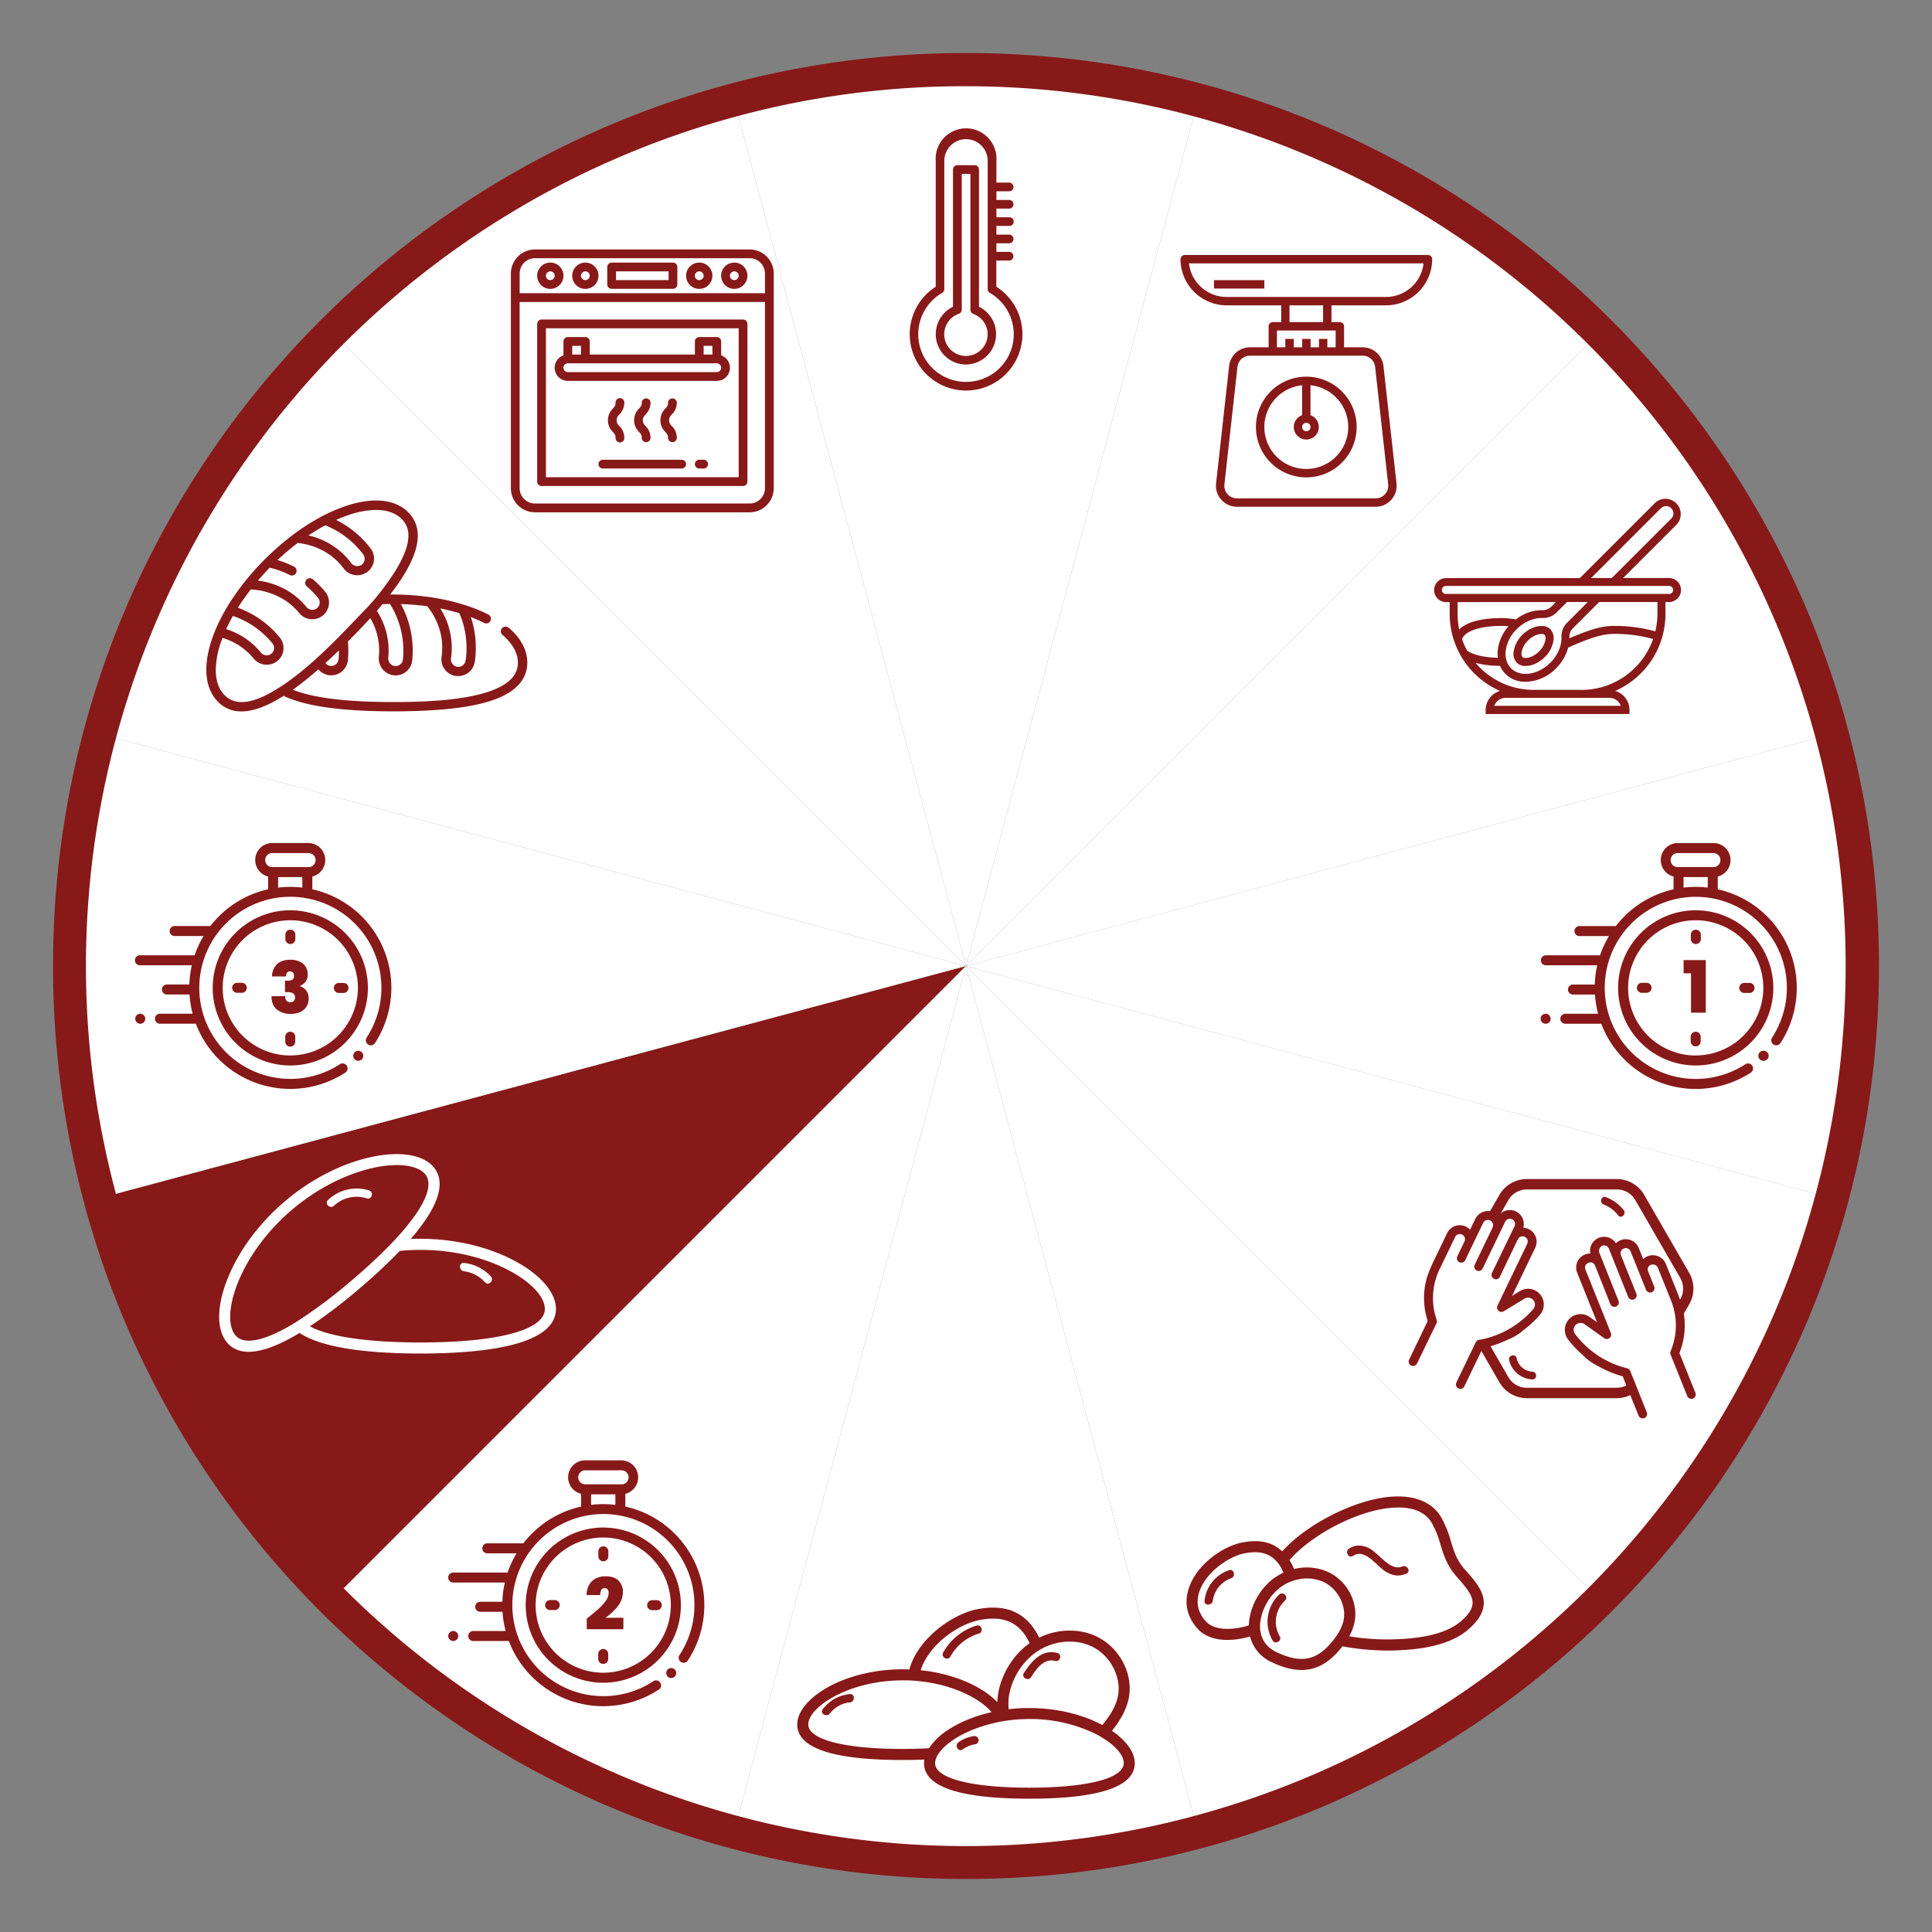 <svg id="Capa_1" data-name="Capa 1" xmlns="http://www.w3.org/2000/svg" viewBox="0 0 1080 1080"><rect x="0" y="0" width="1080" height="1080" fill="#808080" stroke="none"/><defs><style>.cls-1{fill:#fff;}.cls-2{fill:#881919;}</style></defs><title>Pasos_hazpanencasa</title><path class="cls-1" d="M1024.07,669.71a498.82,498.82,0,0,0-.06-259.4L540,540Z"/><path class="cls-1" d="M1024,410.31A498.91,498.91,0,0,0,894.37,185.63L540,540Z"/><path class="cls-1" d="M540,540,410.29,1024.07a498.82,498.82,0,0,0,259.4-.06L540,540Z"/><path class="cls-2" d="M540,540,56,669.69A498.91,498.91,0,0,0,185.63,894.37L540,540Z"/><path class="cls-1" d="M185.63,894.37a503.49,503.49,0,0,0,224.66,129.7L540,540Z"/><path class="cls-1" d="M1024.07,669.71,540,540h0L894.37,894.37A503.49,503.49,0,0,0,1024.07,669.71Z"/><path class="cls-1" d="M540,540l129.69,484A498.91,498.91,0,0,0,894.37,894.37L540,540Z"/><path class="cls-1" d="M540,540,55.93,410.29A498.82,498.82,0,0,0,56,669.69L540,540Z"/><path class="cls-1" d="M410.31,56A498.91,498.91,0,0,0,185.63,185.63L540,540Z"/><path class="cls-1" d="M669.71,55.93a498.82,498.82,0,0,0-259.4.06L540,540Z"/><path class="cls-1" d="M540,540,185.63,185.63A503.49,503.49,0,0,0,55.93,410.29L540,540Z"/><path class="cls-1" d="M540,540h0L894.37,185.63A503.49,503.49,0,0,0,669.71,55.93L540,540Z"/><path class="cls-2" d="M540,48.2a491.93,491.93,0,0,1,191.43,945A491.93,491.93,0,0,1,348.57,86.84,488.73,488.73,0,0,1,540,48.2m0-18.56C258.14,29.64,29.64,258.14,29.64,540S258.14,1050.36,540,1050.36,1050.36,821.86,1050.36,540,821.86,29.64,540,29.64Z"/><path class="cls-2" d="M547.27,171.51V94.75a2.43,2.43,0,0,0-.71-1.71,2.07,2.07,0,0,0-1.71-.71l-9.7,0a2.43,2.43,0,0,0-2.42,2.42v76.73a17,17,0,0,0,3.66,31.91,18,18,0,0,0,3.59.37,17,17,0,0,0,7.29-32.28Zm4.16,19.35a12.07,12.07,0,0,1-3.8,5.37h0A12.11,12.11,0,1,1,536,175.42a2.44,2.44,0,0,0,1.63-2.28V97.2l4.84,0v76a2.44,2.44,0,0,0,1.63,2.29A12.09,12.09,0,0,1,551.43,190.86Z"/><path class="cls-2" d="M566.54,169.85a31.49,31.49,0,0,0-9.58-9.58V145.64h7.27a2.43,2.43,0,0,0,0-4.85H557V136h7.27a2.43,2.43,0,0,0,0-4.85H557v-4.85h7.27a2.42,2.42,0,0,0,0-4.84H557v-4.85h7.27a2.43,2.43,0,0,0,0-4.85H557v-4.84h7.27a2.43,2.43,0,0,0,0-4.85H557V89.91a17,17,0,1,0-33.92,0v70.36a31.5,31.5,0,1,0,43.5,9.58ZM540,213.48a26.65,26.65,0,0,1-13.33-49.75,2.41,2.41,0,0,0,1.21-2.1V89.91a12.12,12.12,0,1,1,24.24,0v71.72a2.41,2.41,0,0,0,1.21,2.1A26.65,26.65,0,0,1,540,213.48Z"/><g id="outline"><path class="cls-2" d="M798.25,142.54h-136a2.34,2.34,0,0,0-2.34,2.34,25.83,25.83,0,0,0,25.8,25.81h30.49v9.38h-4.69a2.35,2.35,0,0,0-2.35,2.34v11.73H698.75a11.73,11.73,0,0,0-11.66,10.43l-7.3,65.68a11.73,11.73,0,0,0,10.36,12.95,11.33,11.33,0,0,0,1.3.07H769a11.73,11.73,0,0,0,11.73-11.72,11.2,11.2,0,0,0-.07-1.3l-7.3-65.68a11.73,11.73,0,0,0-11.66-10.43H751.34V182.41a2.35,2.35,0,0,0-2.35-2.34H744.3v-9.38h30.49a25.83,25.83,0,0,0,25.8-25.81A2.34,2.34,0,0,0,798.25,142.54ZM761.7,198.83a7,7,0,0,1,7,6.26l7.3,65.68a7.07,7.07,0,0,1-1.75,5.47,7,7,0,0,1-5.24,2.34H691.45a7,7,0,0,1-5.24-2.34,7.05,7.05,0,0,1-1.75-5.48l7.29-65.67a7,7,0,0,1,7-6.26Zm-15.06-14.07v9.38H742v-4.69h-4.69v4.69h-4.69v-4.69h-4.69v4.69h-4.69v-4.69H718.5v4.69h-4.69v-9.38Zm-25.8-4.69v-9.38h18.77v9.38ZM774.79,166H685.66a21.13,21.13,0,0,1-21-18.76H795.77A21.13,21.13,0,0,1,774.79,166Z"/><path class="cls-2" d="M702.08,238.71a28.15,28.15,0,1,0,28.14-28.15A28.14,28.14,0,0,0,702.08,238.71Zm28.14-2.35a2.35,2.35,0,1,1-2.34,2.35A2.35,2.35,0,0,1,730.22,236.36Zm-2.34-21V232.1a7,7,0,1,0,4.69,0V215.37a23.45,23.45,0,1,1-4.69,0Z"/><rect class="cls-2" x="678.62" y="156.61" width="28.15" height="4.69"/></g><g id="outline-2" data-name="outline"><path class="cls-2" d="M363.65,225.15a2.45,2.45,0,1,0-4.9,0c0,1.53-.58,2.19-1.54,3.28a9.08,9.08,0,0,0,0,13c1,1.1,1.54,1.76,1.54,3.29a2.45,2.45,0,1,0,4.9,0,9.08,9.08,0,0,0-2.75-6.51c-1-1.1-1.54-1.76-1.54-3.29s.58-2.19,1.54-3.28A9.1,9.1,0,0,0,363.65,225.15Z"/><path class="cls-2" d="M378.34,225.15a2.45,2.45,0,0,0-4.9,0c0,1.53-.58,2.19-1.54,3.28a9.1,9.1,0,0,0,0,13c1,1.1,1.54,1.76,1.54,3.29a2.45,2.45,0,0,0,4.9,0,9.08,9.08,0,0,0-2.75-6.51c-1-1.1-1.54-1.76-1.54-3.29s.58-2.19,1.54-3.28A9.1,9.1,0,0,0,378.34,225.15Z"/><path class="cls-2" d="M349,225.15a2.45,2.45,0,1,0-4.89,0c0,1.53-.58,2.19-1.54,3.28a9.08,9.08,0,0,0,0,13c1,1.1,1.54,1.76,1.54,3.29a2.45,2.45,0,1,0,4.89,0,9.08,9.08,0,0,0-2.74-6.51c-1-1.1-1.54-1.76-1.54-3.29s.58-2.19,1.54-3.28A9.1,9.1,0,0,0,349,225.15Z"/><path class="cls-2" d="M415.37,178.62H302.73a2.45,2.45,0,0,0-2.44,2.45v88.16a2.44,2.44,0,0,0,2.44,2.44H415.37a2.44,2.44,0,0,0,2.45-2.44V181.07A2.45,2.45,0,0,0,415.37,178.62Zm-2.44,88.16H305.18V183.52H412.93Z"/><path class="cls-2" d="M419.05,139.45h-120a13.48,13.48,0,0,0-13.47,13.46v120a13.49,13.49,0,0,0,13.47,13.47h120a13.49,13.49,0,0,0,13.47-13.47v-120A13.48,13.48,0,0,0,419.05,139.45ZM290.49,152.91a8.59,8.59,0,0,1,8.57-8.57h120a8.59,8.59,0,0,1,8.57,8.57v11H290.49ZM419.05,281.47h-120a8.59,8.59,0,0,1-8.57-8.57V168.83H427.62V272.9A8.59,8.59,0,0,1,419.05,281.47Z"/><path class="cls-2" d="M376.2,146.79H341.91a2.45,2.45,0,0,0-2.45,2.45V159a2.45,2.45,0,0,0,2.45,2.45H376.2a2.44,2.44,0,0,0,2.44-2.45v-9.79A2.45,2.45,0,0,0,376.2,146.79Zm-2.45,9.8H344.36v-4.9h29.39Z"/><path class="cls-2" d="M317.43,212.91h83.25a7.34,7.34,0,0,0,2.45-14.27v-7.77a2.45,2.45,0,0,0-2.45-2.45h-9.79a2.45,2.45,0,0,0-2.45,2.45v7.34H329.67v-7.34a2.45,2.45,0,0,0-2.45-2.45h-9.79a2.45,2.45,0,0,0-2.45,2.45v7.77a7.34,7.34,0,0,0,2.45,14.27Zm75.91-19.59h4.89v4.89h-4.89Zm-73.46,0h4.89v4.89h-4.89Zm-2.45,9.79h83.25a2.45,2.45,0,0,1,0,4.9H317.43a2.45,2.45,0,0,1,0-4.9Z"/><path class="cls-2" d="M327.22,146.79a7.35,7.35,0,1,0,7.35,7.35A7.34,7.34,0,0,0,327.22,146.79Zm0,9.8a2.45,2.45,0,1,1,2.45-2.45A2.45,2.45,0,0,1,327.22,156.59Z"/><path class="cls-2" d="M307.63,146.79a7.35,7.35,0,1,0,7.35,7.35A7.34,7.34,0,0,0,307.63,146.79Zm0,9.8a2.45,2.45,0,1,1,2.45-2.45A2.45,2.45,0,0,1,307.63,156.59Z"/><path class="cls-2" d="M410.48,146.79a7.35,7.35,0,1,0,7.34,7.35A7.35,7.35,0,0,0,410.48,146.79Zm0,9.8a2.45,2.45,0,1,1,2.45-2.45A2.45,2.45,0,0,1,410.48,156.59Z"/><path class="cls-2" d="M390.89,146.79a7.35,7.35,0,1,0,7.34,7.35A7.35,7.35,0,0,0,390.89,146.79Zm0,9.8a2.45,2.45,0,1,1,2.45-2.45A2.45,2.45,0,0,1,390.89,156.59Z"/><path class="cls-2" d="M381.09,257H337a2.45,2.45,0,1,0,0,4.9h44.07a2.45,2.45,0,1,0,0-4.9Z"/><path class="cls-2" d="M393.34,257h-2.45a2.45,2.45,0,1,0,0,4.9h2.45a2.45,2.45,0,0,0,0-4.9Z"/></g><path class="cls-2" d="M393.45,891.66a56.43,56.43,0,0,0-43.89-49.49v-7.11a9.51,9.51,0,0,0-2.3-18.73H327.13a9.5,9.5,0,0,0-2.29,18.73v7.13a56.09,56.09,0,0,0-27.54,15.14,57.07,57.07,0,0,0-4.75,5.39H272.41a2.8,2.8,0,0,0,0,5.6h16.34a56.09,56.09,0,0,0-5,10.74H253.35a2.8,2.8,0,1,0,0,5.6H282.2a57.21,57.21,0,0,0-1.38,10.74H268.45a2.8,2.8,0,1,0,0,5.6h12.46a55.94,55.94,0,0,0,1.74,10.74H264.54a2.8,2.8,0,0,0,0,5.6h19.9a56.47,56.47,0,0,0,47.22,36.16c1.84.18,3.69.27,5.54.27A56.63,56.63,0,0,0,368,944.65a2.8,2.8,0,1,0-3-4.69,50.9,50.9,0,1,1,15-15,2.8,2.8,0,1,0,4.69,3A56.71,56.71,0,0,0,393.45,891.66Zm-70.23-65.82a3.92,3.92,0,0,1,3.91-3.92h20.13a3.92,3.92,0,1,1,0,7.83H327.13A3.91,3.91,0,0,1,323.22,825.84Zm7.21,15.39v-5.89H344v5.88A56.27,56.27,0,0,0,330.43,841.23Z"/><path class="cls-2" d="M375.21,932.44a2.8,2.8,0,1,0,2,.82A2.82,2.82,0,0,0,375.21,932.44Z"/><path class="cls-2" d="M337.24,853.9a43.38,43.38,0,1,0,43.38,43.38A43.43,43.43,0,0,0,337.24,853.9Zm0,81.16A37.79,37.79,0,1,1,375,897.28,37.83,37.83,0,0,1,337.24,935.06Z"/><path class="cls-2" d="M367.14,894.51h-2.59a2.8,2.8,0,1,0,0,5.6h2.59a2.8,2.8,0,0,0,0-5.6Z"/><path class="cls-2" d="M309.93,894.45h-2.59a2.8,2.8,0,0,0,0,5.59h2.59a2.8,2.8,0,1,0,0-5.59Z"/><path class="cls-2" d="M337.27,872.77a2.8,2.8,0,0,0,2.8-2.8v-2.59a2.8,2.8,0,1,0-5.59,0V870A2.8,2.8,0,0,0,337.27,872.77Z"/><path class="cls-2" d="M337.21,921.79a2.79,2.79,0,0,0-2.8,2.79v2.59a2.8,2.8,0,1,0,5.59,0v-2.59A2.79,2.79,0,0,0,337.21,921.79Z"/><path class="cls-2" d="M253.35,911.73a2.8,2.8,0,1,0,2,.82A2.82,2.82,0,0,0,253.35,911.73Z"/><path class="cls-2" d="M334.37,899.55a27.45,27.45,0,0,0,4.18-4.56,7.75,7.75,0,0,0,1.69-4.49,3.14,3.14,0,0,0-.58-2,2.07,2.07,0,0,0-1.71-.72,2,2,0,0,0-1.81,1,5,5,0,0,0-.6,2.87H327.9a11.87,11.87,0,0,1,1.57-5.93,8.79,8.79,0,0,1,3.78-3.46,11.88,11.88,0,0,1,5.18-1.1c3.3,0,5.75.81,7.36,2.45a8.65,8.65,0,0,1,2.41,6.35,12.69,12.69,0,0,1-2.79,7.84,30.5,30.5,0,0,1-7,6.56h10.06v6.39H328v-5.91C330.58,902.78,332.71,901,334.37,899.55Z"/><path class="cls-2" d="M687,877.75a20.31,20.31,0,0,0-13.66,17c-.37,3,4.27,2.93,4.64,0a15.46,15.46,0,0,1,10.25-12.49C691,881.25,689.83,876.77,687,877.75Z"/><path class="cls-2" d="M819.63,878.21l-.71-.8c-4.63-5.24-6.11-10.1-7.83-15.73a60.22,60.22,0,0,0-5.37-13.34c-5.64-9.77-17.58-13.67-33.6-11-19,3.2-42.85,15.85-55.35,29.89a20.27,20.27,0,0,0-5.59-3.8c-4.59-2.06-10.19-2.46-16.66-1.19-11.34,2.24-25.66,12.46-30,25.69-2.7,8.25-.94,16.09,5.1,22.67,3.71,4,9.34,6.13,16.44,6.13a40.44,40.44,0,0,0,4.31-.24,51.07,51.07,0,0,0,8.43-1.66,21.32,21.32,0,0,0,11.86,14.22c6.2,3,11.78,4.49,16.87,4.49a23.74,23.74,0,0,0,6.51-.88c5.62-1.57,10.76-5.33,15.73-11.49.23-.28.44-.57.66-.86a142.4,142.4,0,0,0,25,2.35c.77,0,1.52,0,2.23,0,13.18-.29,32-1.87,43.51-12.09C836.35,897.06,827.47,887.05,819.63,878.21Zm-121.5,30.38a44.83,44.83,0,0,1-8.42,1.77c-7,.75-12.53-.64-15.53-3.92-4.5-4.9-5.77-10.48-3.78-16.56,3.47-10.59,15.89-19.69,25.32-21.55a30,30,0,0,1,5.81-.61,17.18,17.18,0,0,1,7.11,1.38,14.45,14.45,0,0,1,4.3,3,18.7,18.7,0,0,1,2.08,2.48,22.38,22.38,0,0,1,1.76,3c.24.49.47,1,.68,1.52-.64.29-1.28.61-1.9,1a31.39,31.39,0,0,0-4,2.59l-.47.35a32.13,32.13,0,0,0-3,2.73C702.07,892,698.29,900.6,698.13,908.59Zm53-3a23.63,23.63,0,0,1-3.38,7.88c-.56.89-1.19,1.79-1.9,2.71-.27.37-.55.73-.84,1.1-.45.55-.89,1.06-1.33,1.56-3.69,4.19-7.39,6.77-11.26,7.86-5.26,1.47-11.48.42-19-3.23-4.77-2.31-7.67-5.89-8.66-10.65-.12-.54-.22-1.08-.29-1.65s-.09-1-.1-1.56a21.37,21.37,0,0,1,.21-3.45,30,30,0,0,1,7-14.93,27,27,0,0,1,2.79-2.77l.69-.59a24.61,24.61,0,0,1,7.15-4,26.62,26.62,0,0,1,3-.87,22.91,22.91,0,0,1,14.78,1.39C747.79,888.18,752.72,897.48,751.08,905.62Zm66,.32c-10,8.86-27.34,10.25-39.54,10.53a130.89,130.89,0,0,1-23.38-1.74,28,28,0,0,0,3-7.89c2.22-11-4.08-23-14.65-28a29.31,29.31,0,0,0-19.18-1.7,30.11,30.11,0,0,0-2.55-5c10.74-12.48,33.18-25.42,52.38-28.65a52.06,52.06,0,0,1,8.54-.76c7.35,0,14.78,2,18.68,8.74a54.09,54.09,0,0,1,4.81,12c1.77,5.79,3.6,11.78,9.12,18l.71.81C823.53,891.93,827.17,897,817.07,905.94Z"/><path class="cls-2" d="M715.07,891.39l-.37.37a21.39,21.39,0,0,0-2.36,2.79,21,21,0,0,0-3.64,9.51,21.29,21.29,0,0,0,.32,6.84,20.94,20.94,0,0,0,2.35,6.11c1.5,2.59,5.51.25,4-2.34a16.15,16.15,0,0,1-2.08-6.15,15.63,15.63,0,0,1,0-3.68,15.4,15.4,0,0,1,1.32-4.89c.08-.17.16-.35.25-.53a16.76,16.76,0,0,1,3.52-4.75C720.53,892.61,717.24,889.34,715.07,891.39Z"/><path class="cls-2" d="M783.85,875.68c-6.71,2.86-13.06-7.4-18.28-10.1-3.85-2-7.85-2.35-11.52.14-2.45,1.66-.14,5.69,2.34,4,6.58-4.47,13.17,5.71,18.17,8.8,3.85,2.37,7.47,2.94,11.63,1.16C788.93,878.51,786.57,874.51,783.85,875.68Z"/><path class="cls-2" d="M284.18,350.81a2.63,2.63,0,0,0-3.4,4c5.69,4.83,8.7,10.23,8.71,15.62a12.68,12.68,0,0,1-4,9.35c-4.47,4.47-12.79,7.8-24.73,9.9-10.72,1.88-24.14,2.8-41.05,2.76-26.1,0-44.52-2.29-56-6.88q6.66-4.74,14.28-11.4a9.3,9.3,0,0,0,6.23,3.31A9.41,9.41,0,0,0,194.48,369a56.24,56.24,0,0,0,0-10.38q6.92-6.9,12.51-13.07a35.41,35.41,0,0,1,4.79,21.65,9.48,9.48,0,0,0,8.44,10.32,9.36,9.36,0,0,0,10.23-8.47,55.28,55.28,0,0,0-.73-15.74,54.47,54.47,0,0,0-5.63-15.63,143.08,143.08,0,0,1,14.75,1.22,37.84,37.84,0,0,1,8,18,35.68,35.68,0,0,1,0,10.32,9.38,9.38,0,1,0,18.57,2.69,55,55,0,0,0,0-15.75,53.79,53.79,0,0,0-2.21-9.22,79.35,79.35,0,0,1,7.45,3.3,2.63,2.63,0,0,0,2.38-4.69c-14.44-7.35-34.41-11.4-54.93-11.21,1.42-1.83,2.74-3.61,4-5.36,7.69-11,11.44-20,11.44-27.5a17.92,17.92,0,0,0-5.36-13.14c-7.43-7.42-20-8.58-35.42-3.29-14.78,5.07-30.62,15.54-44.6,29.48-20.25,20.19-32.82,43.9-32.82,61.88,0,7.45,2.26,13.66,6.56,17.94a17.86,17.86,0,0,0,13.1,5.33c5.47,0,11.82-2,19-6q2.2-1.23,4.54-2.7c12,5.79,32,8.63,61.18,8.67,16.67,0,31.19-.95,42-2.84,13.21-2.32,22.21-6,27.54-11.37a17.89,17.89,0,0,0,5.5-13.07c0-7-3.66-13.76-10.56-19.62Zm-27.4-8.05a48.87,48.87,0,0,1,3.5,26.45,4.11,4.11,0,0,1-4.65,3.53,4.21,4.21,0,0,1-3.51-4.76,41,41,0,0,0-6-27.85c3.69.73,7.25,1.6,10.65,2.63Zm-67.53,25.76a4.12,4.12,0,0,1-4.09,3.76,4.06,4.06,0,0,1-3.25-1.61q3.66-3.33,7.57-7.1c0,1.65-.07,3.3-.23,4.95Zm35.34-14.19a49.9,49.9,0,0,1,.66,14.24,4.12,4.12,0,0,1-4.49,3.74,4.2,4.2,0,0,1-3.72-4.59,40.73,40.73,0,0,0-6.37-26.25c1.1-1.27,2.16-2.51,3.18-3.74,1.38-.05,2.77-.09,4.16-.1a49.68,49.68,0,0,1,6.58,16.7ZM181.8,293.65a49.2,49.2,0,0,1,11.07,6.16A49.84,49.84,0,0,1,203,309.87a4.1,4.1,0,0,1-.48,5.53,4.21,4.21,0,0,1-6.16-.62,41.14,41.14,0,0,0-8.37-8.35,41.56,41.56,0,0,0-15.54-7.11c3.12-2.1,6.26-4,9.39-5.67Zm-51.57,50.66A48.65,48.65,0,0,1,141.71,350a49.63,49.63,0,0,1,10.54,9.59,4.12,4.12,0,0,1-.23,5.55,4.21,4.21,0,0,1-6.18-.34,41.7,41.7,0,0,0-8.73-8,41.16,41.16,0,0,0-10.69-5.11c1.12-2.45,2.4-4.93,3.81-7.43Zm21.23,42.83c-11.84,6.56-20.29,7.05-25.84,1.52-3.33-3.32-5-8.11-5-14.22a51.09,51.09,0,0,1,3.77-17.83,35.3,35.3,0,0,1,17.42,11.55,9.48,9.48,0,0,0,13.94.72,9.34,9.34,0,0,0,.57-12.61A54.21,54.21,0,0,0,133,339.71c2.15-3.41,4.55-6.82,7.18-10.19a38.69,38.69,0,0,1,19.49,6.27,36.07,36.07,0,0,1,7.62,6.95,9.38,9.38,0,1,0,14.51-11.9,55.19,55.19,0,0,0-6.87-7,2.62,2.62,0,1,0-3.4,4,50.9,50.9,0,0,1,6.22,6.32,4.11,4.11,0,0,1-.53,5.82,4.19,4.19,0,0,1-5.87-.62,41.43,41.43,0,0,0-8.74-8,42.76,42.76,0,0,0-18.43-6.81q3.12-3.66,6.58-7.19a51.14,51.14,0,0,1,11.08,4,2.63,2.63,0,1,0,2.36-4.69,56.06,56.06,0,0,0-9.08-3.59,141.72,141.72,0,0,1,11.3-9.56,37.87,37.87,0,0,1,18.41,7,35.77,35.77,0,0,1,7.3,7.29,9.5,9.5,0,0,0,13.9,1.34,9.32,9.32,0,0,0,1.14-12.57A55.21,55.21,0,0,0,196,295.59a54.43,54.43,0,0,0-8.08-4.95c2.21-1,4.39-1.85,6.56-2.59a49.32,49.32,0,0,1,15.76-3c6,0,10.89,1.69,14.24,5a12.62,12.62,0,0,1,3.81,9.42c0,6.32-3.53,14.56-10.49,24.49a133,133,0,0,1-12.34,15.43c-15.65,16.29-34.62,37-54,47.71Z"/><path class="cls-2" d="M933.21,323.12H907.33l30.07-30.07A8.55,8.55,0,0,0,925.31,281l-42.17,42.17h-75a6.71,6.71,0,0,0,0,13.41h2.23v6.7a47,47,0,0,0,28.12,42.95,11.16,11.16,0,0,0-8,10.66v2.24h80.42v-2.24a11.16,11.16,0,0,0-8-10.66A47,47,0,0,0,931,343.23v-6.7h2.24a6.71,6.71,0,0,0,0-13.41Zm-4.74-39a4.08,4.08,0,1,1,5.77,5.78L901,323.12H889.46Zm-58.74,52.42-2.53,2.54a6.39,6.39,0,0,1-4.68,2,23.64,23.64,0,0,0-15.13,5.19,46.8,46.8,0,0,0-8-.76c-11.32,0-19.52,2.27-23.69,6.35a41.83,41.83,0,0,1-.88-8.58v-6.7ZM872.87,356c.22,4.93-2.1,10.33-6.22,14.45-6.91,6.91-16.74,8.32-21.92,3.14-2.43-2.44-3.5-6-3-10a20.81,20.81,0,0,1,6.12-11.88c4.13-4.12,9.55-6.46,14.46-6.22a10.78,10.78,0,0,0,8-3.26l5.7-5.7h11.56L876.13,348A10.75,10.75,0,0,0,872.87,356Zm-35.56,7a19.12,19.12,0,0,0,0,4.72c-7.67-.22-13.69-1.61-17.16-4a41.92,41.92,0,0,1-2.85-6.37c1.47-4.55,10-7.46,22.09-7.46,1.26,0,2.55.07,3.86.2A24.79,24.79,0,0,0,837.31,363Zm62.39,27.1a6.72,6.72,0,0,1,6.32,4.47H835.3a6.72,6.72,0,0,1,6.32-4.47Zm-15.64-4.47h-26.8a42.36,42.36,0,0,1-32.39-15.07,55.09,55.09,0,0,0,13.62,1.65,14.89,14.89,0,0,0,3.08,4.54,15.67,15.67,0,0,0,11.26,4.39,24.55,24.55,0,0,0,17-7.53,26.16,26.16,0,0,0,6.79-11.6c9-3.94,17.6-7.65,25.33-7.65a79.1,79.1,0,0,1,22.14,2.87A42.48,42.48,0,0,1,884.06,385.67Zm42.45-42.44a42.38,42.38,0,0,1-1.18,9.75,84,84,0,0,0-23.4-3.05c-7.9,0-16,3.24-24.62,6.94,0-.35,0-.7,0-1a6.3,6.3,0,0,1,2-4.67l14.63-14.63h32.59Zm6.7-11.17H808.11a2.24,2.24,0,0,1,0-4.47h125.1a2.24,2.24,0,0,1,0,4.47Z"/><path class="cls-2" d="M861.67,349.93c-3.57,0-7.55,1.85-10.65,4.94a16.54,16.54,0,0,0-4.84,9.28,7.41,7.41,0,0,0,1.71,6.31,6.75,6.75,0,0,0,5,1.81c3.58,0,7.55-1.85,10.65-4.94a16.56,16.56,0,0,0,4.85-9.28,7.44,7.44,0,0,0-1.72-6.31A6.75,6.75,0,0,0,861.67,349.93Zm2.24,7.57a12,12,0,0,1-3.58,6.67c-2.24,2.24-5.11,3.63-7.49,3.63a2.66,2.66,0,0,1-1.79-.49,3.4,3.4,0,0,1-.44-2.61,12,12,0,0,1,3.57-6.67c2.24-2.24,5.11-3.63,7.49-3.63a2.64,2.64,0,0,1,1.79.49A3.44,3.44,0,0,1,863.91,357.5Z"/><path class="cls-2" d="M1004.13,546.61a56.46,56.46,0,0,0-43.89-49.49V490A9.51,9.51,0,0,0,958,471.28H937.81A9.51,9.51,0,0,0,935.52,490v7.12A56.19,56.19,0,0,0,908,512.29a58.53,58.53,0,0,0-4.75,5.39H883.1a2.8,2.8,0,1,0,0,5.59h16.33a56.13,56.13,0,0,0-5,10.75H864a2.8,2.8,0,0,0,0,5.59h28.86a56.62,56.62,0,0,0-1.39,10.75H879.13a2.8,2.8,0,0,0,0,5.59h12.46a57,57,0,0,0,1.74,10.75H875.22a2.8,2.8,0,1,0,0,5.59h19.9a56.47,56.47,0,0,0,47.22,36.16,54.23,54.23,0,0,0,5.54.28,56.58,56.58,0,0,0,30.83-9.12,2.79,2.79,0,1,0-3.05-4.68,50.9,50.9,0,1,1,15-15,2.8,2.8,0,1,0,4.69,3.05A56.73,56.73,0,0,0,1004.13,546.61ZM933.9,480.79a3.92,3.92,0,0,1,3.91-3.91H958a3.92,3.92,0,0,1,0,7.83H937.81A3.92,3.92,0,0,1,933.9,480.79Zm7.21,15.39V490.3h13.54v5.87A57.31,57.31,0,0,0,941.11,496.18Z"/><path class="cls-2" d="M985.89,587.4a2.8,2.8,0,1,0,0,5.59,2.85,2.85,0,0,0,2-.82,2.79,2.79,0,0,0,0-3.95A2.85,2.85,0,0,0,985.89,587.4Z"/><path class="cls-2" d="M947.92,508.85a43.38,43.38,0,1,0,43.38,43.38A43.43,43.43,0,0,0,947.92,508.85Zm0,81.17a37.79,37.79,0,1,1,37.79-37.79A37.83,37.83,0,0,1,947.92,590Z"/><path class="cls-2" d="M977.82,549.47h-2.59a2.8,2.8,0,1,0,0,5.59h2.59a2.8,2.8,0,1,0,0-5.59Z"/><path class="cls-2" d="M920.62,549.4H918a2.8,2.8,0,1,0,0,5.59h2.59a2.8,2.8,0,0,0,0-5.59Z"/><path class="cls-2" d="M948,527.72a2.79,2.79,0,0,0,2.79-2.8v-2.59a2.8,2.8,0,0,0-5.59,0v2.59A2.8,2.8,0,0,0,948,527.72Z"/><path class="cls-2" d="M947.89,576.74a2.8,2.8,0,0,0-2.8,2.8v2.59a2.8,2.8,0,1,0,5.6,0v-2.59A2.8,2.8,0,0,0,947.89,576.74Z"/><path class="cls-2" d="M864,566.69a2.8,2.8,0,1,0,2,.82A2.81,2.81,0,0,0,864,566.69Z"/><path class="cls-2" d="M941.15,544.09v-7.4h12.39v29.4h-8.25v-22Z"/><path class="cls-2" d="M218.49,546.61a56.46,56.46,0,0,0-43.89-49.49V490a9.51,9.51,0,0,0-2.3-18.74H152.17A9.51,9.51,0,0,0,149.88,490v7.12a56.19,56.19,0,0,0-27.54,15.15,57.07,57.07,0,0,0-4.75,5.39H97.45a2.8,2.8,0,0,0,0,5.59h16.34a56.18,56.18,0,0,0-5,10.75H78.39a2.8,2.8,0,1,0,0,5.59h28.85a56.61,56.61,0,0,0-1.38,10.75H93.49a2.8,2.8,0,1,0,0,5.59h12.45a57,57,0,0,0,1.75,10.75H89.58a2.8,2.8,0,1,0,0,5.59h19.9a56.47,56.47,0,0,0,47.22,36.16,53.94,53.94,0,0,0,5.54.28,56.55,56.55,0,0,0,30.82-9.12,2.79,2.79,0,1,0-3.05-4.68,50.9,50.9,0,1,1,15-15,2.8,2.8,0,1,0,4.69,3.05A56.73,56.73,0,0,0,218.49,546.61Zm-70.23-65.82a3.91,3.91,0,0,1,3.91-3.91H172.3a3.92,3.92,0,1,1,0,7.83H152.17A3.92,3.92,0,0,1,148.26,480.79Zm7.21,15.39V490.3H169v5.87A57.31,57.31,0,0,0,155.47,496.18Z"/><path class="cls-2" d="M200.25,587.4a2.8,2.8,0,1,0,2,.82A2.82,2.82,0,0,0,200.25,587.4Z"/><path class="cls-2" d="M162.28,508.85a43.38,43.38,0,1,0,43.38,43.38A43.43,43.43,0,0,0,162.28,508.85Zm0,81.17a37.79,37.79,0,1,1,37.79-37.79A37.83,37.83,0,0,1,162.28,590Z"/><path class="cls-2" d="M192.18,549.47h-2.59a2.8,2.8,0,1,0,0,5.59h2.59a2.8,2.8,0,0,0,0-5.59Z"/><path class="cls-2" d="M135,549.4h-2.59a2.8,2.8,0,0,0,0,5.59H135a2.8,2.8,0,1,0,0-5.59Z"/><path class="cls-2" d="M162.31,527.72a2.8,2.8,0,0,0,2.8-2.8v-2.59a2.8,2.8,0,0,0-5.59,0v2.59A2.79,2.79,0,0,0,162.31,527.72Z"/><path class="cls-2" d="M162.25,576.74a2.8,2.8,0,0,0-2.8,2.8v2.59a2.8,2.8,0,1,0,5.59,0v-2.59A2.79,2.79,0,0,0,162.25,576.74Z"/><path class="cls-2" d="M78.39,566.69a2.8,2.8,0,1,0,2,.82A2.82,2.82,0,0,0,78.39,566.69Z"/><path class="cls-2" d="M154.87,538.93c1.77-1.62,4.23-2.43,7.4-2.43a12,12,0,0,1,5.28,1.07,7.5,7.5,0,0,1,4.45,7,6.52,6.52,0,0,1-4.35,6.56v.16a6.81,6.81,0,0,1,4.87,6.91,8.47,8.47,0,0,1-1.17,4.47,7.89,7.89,0,0,1-3.38,3,11.73,11.73,0,0,1-5.26,1.09,12,12,0,0,1-7.94-2.43c-2-1.63-3-4.11-3-7.46h7.68a3.43,3.43,0,0,0,.68,2.49,2.88,2.88,0,0,0,2.3.88,2.35,2.35,0,0,0,1.82-.72,2.7,2.7,0,0,0,.67-1.93,2.6,2.6,0,0,0-1-2.25,5.48,5.48,0,0,0-3.19-.72h-1.41v-6.4h1.37a5.31,5.31,0,0,0,2.59-.5,2.22,2.22,0,0,0,1.07-2.19,2.6,2.6,0,0,0-.61-1.87,2.17,2.17,0,0,0-1.65-.63,1.89,1.89,0,0,0-1.7.83,4.13,4.13,0,0,0-.63,2h-7.68A9.5,9.5,0,0,1,154.87,538.93Z"/><path class="cls-2" d="M576.36,937.55c2.95-4.56,7.09-10.79,13.45-9.07,2.89.79,4.12-3.69,1.24-4.47-8.64-2.34-14.51,4.72-18.69,11.2C570.73,937.72,574.75,940.05,576.36,937.55Z"/><path class="cls-2" d="M621.58,967.51l.17-.19c5-6.22,8-12.08,9.21-17.91,2.75-13.61-5.07-28.53-18.18-34.7-9.77-4.59-21.75-4.16-31.86.73-3.22-6.69-8-11.78-13.89-14.42-5.68-2.55-12.65-3-20.7-1.46-13.89,2.74-32.19,15.81-37.55,32.14q-.24.76-.45,1.53c-1.24,0-2.5-.08-3.77-.08-33.17,0-58.9,16.58-58.9,30.83,0,13.19,19.82,19.87,58.9,19.87,4.29,0,8.33-.08,12.16-.24a12.78,12.78,0,0,0-.19,2c0,13.18,19.82,19.87,58.91,19.87s58.9-6.69,58.9-19.87C634.34,979.53,629.6,973,621.58,967.51Zm-43.86-42.83a30.73,30.73,0,0,1,2.68-1.88c.9-.57,1.81-1.11,2.76-1.59,8.55-4.31,18.74-4.78,27-.9,10.44,4.91,16.92,17.16,14.76,27.88-1,4.83-3.58,9.81-8,15.24-.24.3-.48.56-.72.85-10.49-5.6-24.76-9.47-40.78-9.47-1,0-1.91,0-2.85,0q-3.17.09-6.21.38c-.85.07-1.68.17-2.51.27,0-.1,0-.19,0-.28-.08-.68-.12-1.35-.14-2-.3-10.06,5.2-21.46,13.87-28.38Zm-63.06,8.94c4.66-14.2,20.69-25.58,32.87-28a39.19,39.19,0,0,1,7.56-.79,22.85,22.85,0,0,1,9.4,1.82c4.67,2.1,8.5,6.3,11.08,11.91-.64.45-1.27.91-1.88,1.4-9.6,7.65-15.85,20.13-16.18,31.59-8.08-8.54-23.74-15.91-42.86-17.88C514.65,933.66,514.66,933.64,514.66,933.62Zm4.62,43.65c-4.56.26-9.48.4-14.72.4-32.52,0-52.72-5.25-52.72-13.69,0-9.69,22.64-24.64,52.72-24.64.92,0,1.84,0,2.74,0,1.06,0,2.09.09,3.12.15s2.05.16,3.06.26c19.37,1.93,34.57,9.84,40.77,17.36a86.59,86.59,0,0,0-10.7,3.16,71.45,71.45,0,0,0-8.63,3.83c-1.66.88-3.24,1.8-4.71,2.76A36.53,36.53,0,0,0,519.28,977.27Zm56.16,22.05c-32.52,0-52.72-5.24-52.72-13.68a7.41,7.41,0,0,1,.43-2.39,12.62,12.62,0,0,1,1.7-3.26,23.32,23.32,0,0,1,3-3.41c4-3.78,10.1-7.51,17.76-10.37a80.94,80.94,0,0,1,11.58-3.33s0,0,0,0l.25-.1c.59-.12,1.19-.25,1.79-.36l1-.17,2.12-.34.93-.13c.76-.1,1.53-.2,2.31-.28a87.69,87.69,0,0,1,9.87-.55,83,83,0,0,1,36.3,8c1,.49,2,1,2.89,1.52s1.87,1.1,2.74,1.66c6.81,4.42,10.79,9.39,10.79,13.45C628.16,994.08,608,999.32,575.44,999.32Z"/><path class="cls-2" d="M545.93,908.72a31.94,31.94,0,0,0-18.68,15c-1.46,2.61,2.55,4.95,4,2.34a27.09,27.09,0,0,1,15.91-12.86C550,912.33,548.8,907.85,545.93,908.72Z"/><path class="cls-2" d="M475.09,947a21.41,21.41,0,0,0-15.17,8.49c-1.82,2.36,2.21,4.68,4,2.34a16.24,16.24,0,0,1,11.17-6.19C478,951.37,478.06,946.73,475.09,947Z"/><path class="cls-2" d="M544.13,970.53a19.6,19.6,0,0,0-8.32,3.39c-2.41,1.71-.1,5.74,2.34,4a16.49,16.49,0,0,1,7.22-2.91,2.34,2.34,0,0,0,1.62-2.85A2.39,2.39,0,0,0,544.13,970.53Z"/><path class="cls-1" d="M287.85,704.9c-15-8-33.75-12.41-52.84-12.41-1.83,0-3.65,0-5.47.13a119.07,119.07,0,0,0,7.73-9.83c9.25-13.28,10.95-23.52,5.06-30.45s-18.91-9-34.81-5.55c-16.6,3.61-33.75,12.41-48.29,24.77s-26,27.89-32.2,43.7c-6,15.14-6,28.31-.1,35.25,2.93,3.44,7,5.16,12.09,5.16s11.44-1.76,18.78-5.28c3-1.46,6.27-3.22,9.66-5.27,13.74,9.2,42.39,11.5,67.55,11.5,34.56,0,75.76-4.32,75.76-24.93C310.77,722.59,302.2,712.57,287.85,704.9Zm-122.6,34.31c-.9.55-1.78,1.08-2.66,1.59-2.62,1.54-5.12,2.89-7.47,4-8.07,3.88-18.69,7.32-23.48,1.69-4.32-5.09-3.89-16.19,1.15-29,5.86-14.88,16.67-29.52,30.45-41.24s30-20,45.6-23.45a61.94,61.94,0,0,1,13-1.52c7.3,0,12.95,1.73,15.76,5,4.79,5.62-.31,15.56-5.43,22.9a130.35,130.35,0,0,1-11.64,14.09q-1.65,1.75-3.44,3.59c-1.22,1.24-2.47,2.49-3.78,3.77-4.92,4.79-10.46,9.82-16.55,15a276.2,276.2,0,0,1-28.86,21.83Q166.57,738.4,165.25,739.21ZM235,750.44c-29.56,0-51-3.23-61.77-9a291.2,291.2,0,0,0,27.55-21,306.43,306.43,0,0,0,22.7-21.17q5.72-.57,11.52-.58c18.09,0,35.82,4.15,49.92,11.69,12.12,6.48,19.65,14.65,19.65,21.33C304.58,743.43,278.57,750.44,235,750.44Z"/><path class="cls-1" d="M205.05,669.9c2.86.88,4.08-3.6,1.23-4.47a23.33,23.33,0,0,0-22.88,5.32c-2.2,2,1.09,5.3,3.28,3.28A18.56,18.56,0,0,1,205.05,669.9Z"/><path class="cls-1" d="M259.38,706c-3-.36-2.93,4.29,0,4.64a19,19,0,0,1,11.73,6.17c2,2.2,5.3-1.08,3.28-3.28A23.91,23.91,0,0,0,259.38,706Z"/><path class="cls-2" d="M947.75,778.59l-8.94-22.26a41.39,41.39,0,0,0,2.46-22l3-5.19a17.66,17.66,0,0,0,0-17.62l-25.17-43.61a17.69,17.69,0,0,0-15.26-8.81H853.47a17.69,17.69,0,0,0-15.26,8.81l-5.29,9.17a7.86,7.86,0,0,0-8.24,4.35l-2.9,6a7.71,7.71,0,0,0-2.38-1.77,7.86,7.86,0,0,0-10.46,3.67l-7.62,15.84s-3.45,7.26-4.13,10.77a41.28,41.28,0,0,0,.9,22.51l-10.4,21.63a2.46,2.46,0,0,0,4.33,2.32l.12-.19L803,739.71a2.48,2.48,0,0,0,.11-1.89,37,37,0,0,1,1.54-28.12l8.77-18.21a2.9,2.9,0,1,1,5.23,2.52l-4,8.27a2.48,2.48,0,0,0,1.16,3.3,2.72,2.72,0,0,0,.55.18,2.46,2.46,0,0,0,2.74-1.34L828.9,684l.61-1a2.91,2.91,0,0,1,3.5-.78l.2.13a2.91,2.91,0,0,1,1.16,3.75l0,.08-10,20.79a2.46,2.46,0,0,0,4.44,2.14l12.59-26.16a2.9,2.9,0,1,1,5.23,2.52L834,711.6a2.46,2.46,0,1,0,4.44,2.14l10-20.87a2.91,2.91,0,1,1,5.24,2.52l-12.14,25.23,0,0-4.43,9.21a2.47,2.47,0,0,0,3.52,3.17L852.14,726a3.86,3.86,0,0,1,4.92,5.85l-.5.56a52,52,0,0,1-25.9,15.76q-1.45.38-2.94.66c-.33.06-.66.14-1,.19a2.47,2.47,0,0,0-1.61,1.07,2.4,2.4,0,0,0-.19.29l-10.81,22.48a2.43,2.43,0,0,0,.17,2.41,2.33,2.33,0,0,0,1,.88,2.47,2.47,0,0,0,3.29-1.15l9.52-19.78,10.13,17.56a17.69,17.69,0,0,0,15.26,8.81h50.36a17.57,17.57,0,0,0,7.49-1.72L916,791.36a2.47,2.47,0,0,0,3.21,1.37l.17-.09a2.47,2.47,0,0,0,1.2-3.12l-5-12.48-1.14-2.85-1.2-3-1.94-4.82a2.46,2.46,0,0,0-1.7-1.48,52,52,0,0,1-28.66-18.56l-.46-.59a3.86,3.86,0,0,1,5.29-5.51l11,7.83a2.47,2.47,0,0,0,3.72-2.93l-3.8-9.47,0,0-10.44-26c-1.38-3.45,4-5.76,5.4-2.17L900.19,729a2.46,2.46,0,1,0,4.57-1.84L894,700.18a3.22,3.22,0,0,1,1.61-3.78,2.92,2.92,0,0,1,3.78,1.62L910.16,725a2.46,2.46,0,1,0,4.57-1.84l-8.63-21.49a2.91,2.91,0,0,1,5.4-2.17l8.63,21.5a2.46,2.46,0,1,0,4.57-1.84l-3.42-8.52a2.9,2.9,0,0,1,.25-2.63,3.1,3.1,0,0,1,5.14.46l7.54,18.76a36,36,0,0,1,1.6,5,37.23,37.23,0,0,1-1.93,23.11,2.43,2.43,0,0,0,0,1.89l9.31,23.2a2.48,2.48,0,0,0,1,1.17,2.44,2.44,0,0,0,2.22.2A2.47,2.47,0,0,0,947.75,778.59Zm-26.69-76.35a7.77,7.77,0,0,0-2.49,1.6l-2.5-6.21A7.83,7.83,0,0,0,903.3,695,7.84,7.84,0,0,0,889,700.72a7.67,7.67,0,0,0-3,.56,7.84,7.84,0,0,0-4.35,10.19l11.12,27.7-4.14-2.95a8.8,8.8,0,0,0-12.05,12.56l.46.59a56.61,56.61,0,0,0,8.09,8.43s2.63,3.19,9,6.27a57.08,57.08,0,0,0,13,5.31l2,5.09a11.84,11.84,0,0,1-5.35,1.3H853.47a11.9,11.9,0,0,1-10.27-5.93l-10-17.31a55.94,55.94,0,0,0,9-3.36c6.6-2.64,9.44-5.65,9.44-5.65a57,57,0,0,0,8.63-7.88l.49-.56a8.79,8.79,0,0,0-11.18-13.33l-4.32,2.67,12.93-26.9a7.82,7.82,0,0,0-6.65-11.22,7.82,7.82,0,0,0-12.63-8l4.31-7.47a11.9,11.9,0,0,1,10.27-5.93h50.36a11.9,11.9,0,0,1,10.27,5.93l25.17,43.6a11.9,11.9,0,0,1,0,11.86l-.14.25c-.71-2-1.33-3.58-1.33-3.58l-6.55-16.32A7.84,7.84,0,0,0,921.06,702.24Z"/><path class="cls-2" d="M856.61,766.78a9.55,9.55,0,0,1-8.83-7.6c-.6-2.71-4.77-1.57-4.17,1.15a13.92,13.92,0,0,0,13,10.77C859.39,771.22,859.38,766.9,856.61,766.78Z"/><path class="cls-2" d="M897.65,669.17c-2.6-1-3.73,3.19-1.15,4.17a19,19,0,0,1,8.1,6.08c1.73,2.18,4.76-.9,3-3.06A23.07,23.07,0,0,0,897.65,669.17Z"/></svg>
